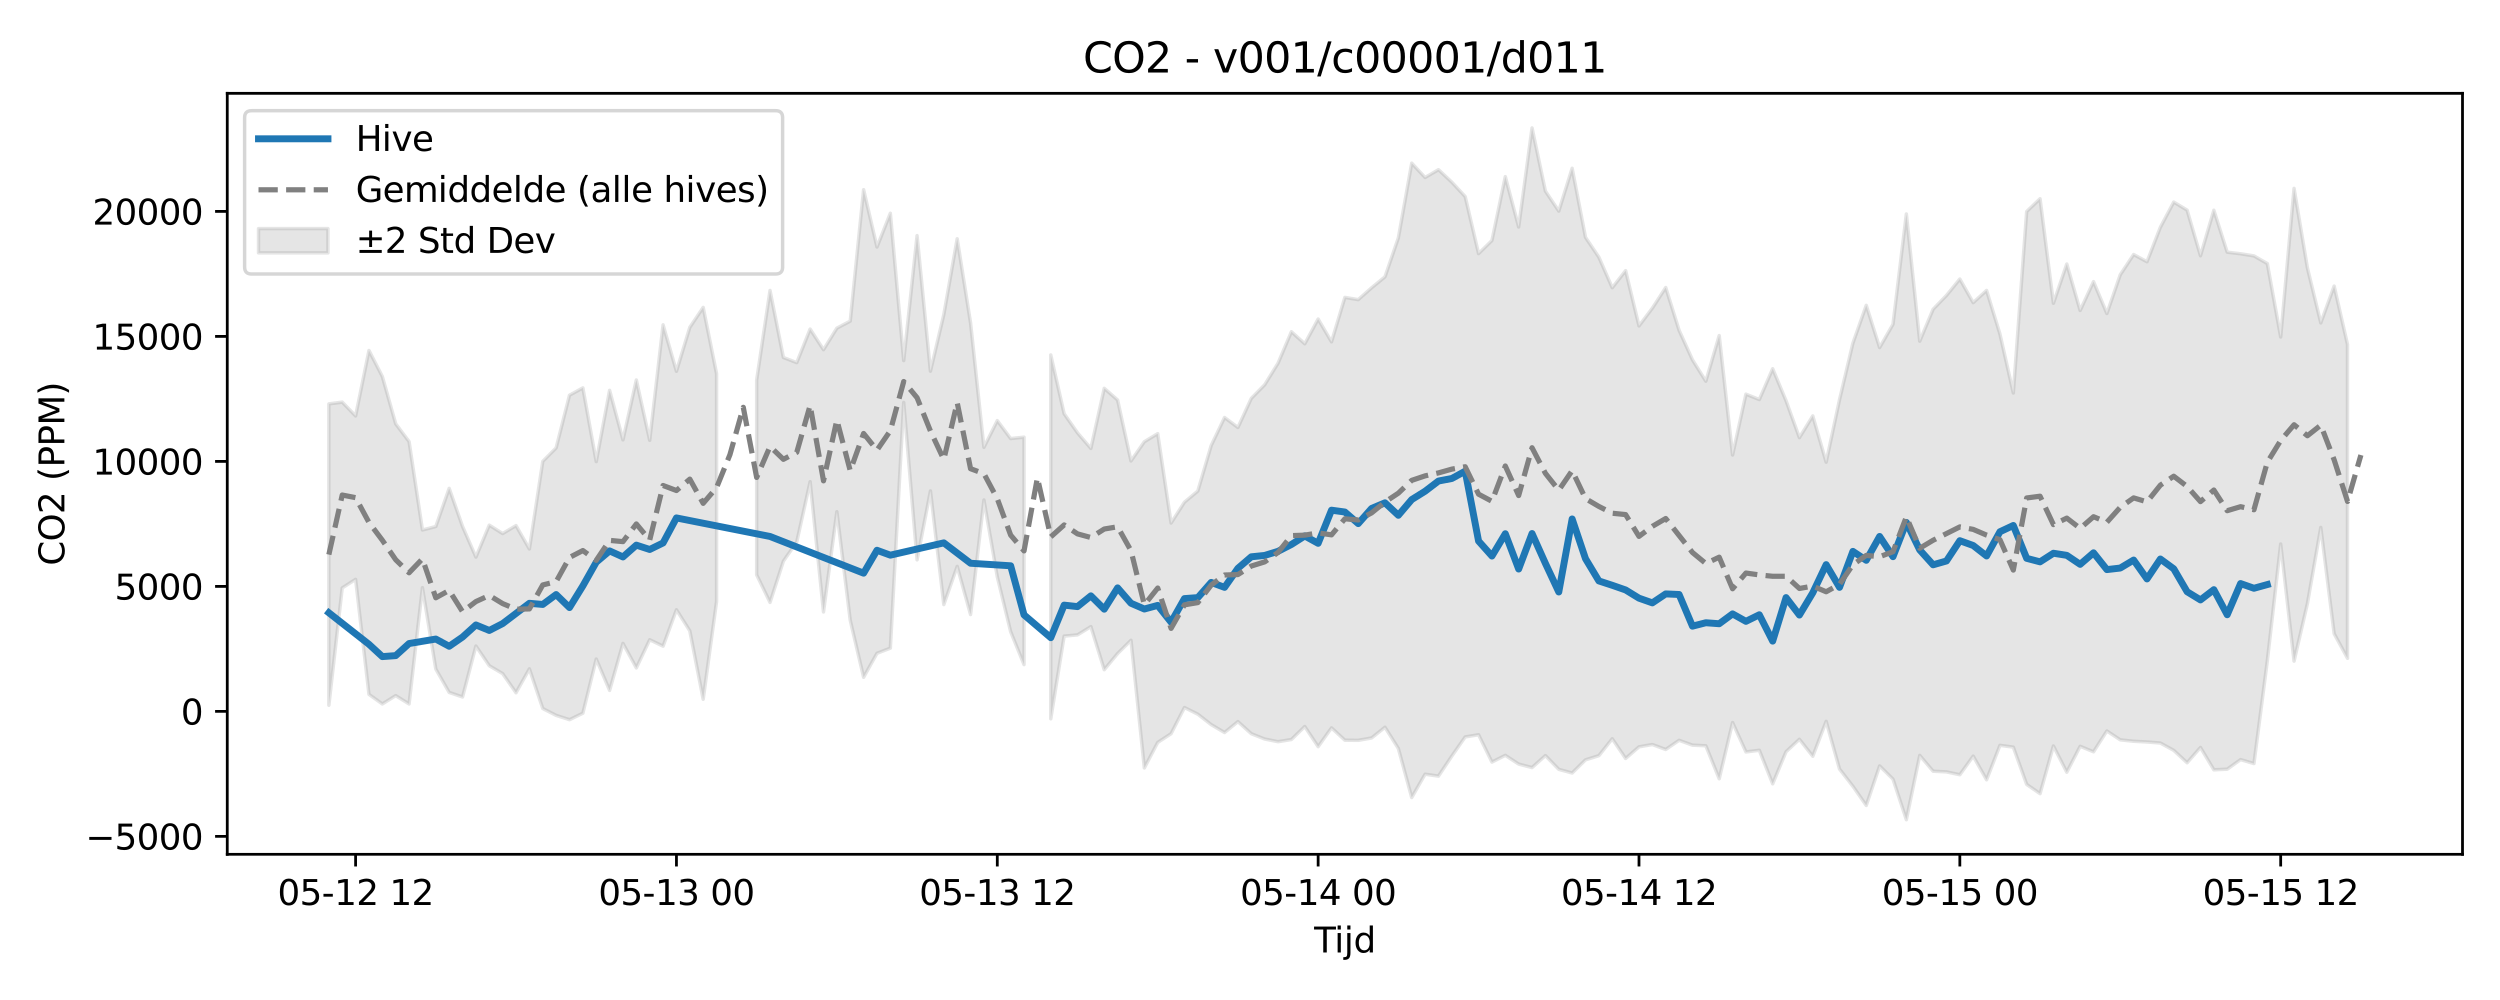 <?xml version="1.0" encoding="utf-8" standalone="no"?>
<!DOCTYPE svg PUBLIC "-//W3C//DTD SVG 1.1//EN"
  "http://www.w3.org/Graphics/SVG/1.1/DTD/svg11.dtd">
<svg xmlns:xlink="http://www.w3.org/1999/xlink" width="720pt" height="288pt" viewBox="0 0 720 288" xmlns="http://www.w3.org/2000/svg" version="1.1">
 <defs>
  <style type="text/css">*{stroke-linejoin: round; stroke-linecap: butt}</style>
 </defs>
 <g id="figure_1">
  <g id="patch_1">
   <path d="M 0 288 
L 720 288 
L 720 0 
L 0 0 
z
" style="fill: #ffffff"/>
  </g>
  <g id="axes_1">
   <g id="patch_2">
    <path d="M 65.45 246.04 
L 709.2 246.04 
L 709.2 26.88 
L 65.45 26.88 
z
" style="fill: #ffffff"/>
   </g>
   <g id="FillBetweenPolyCollection_1">
    <path d="M 94.711 116.318 
L 94.711 203.125 
L 98.562 169.33 
L 102.412 166.849 
L 106.262 199.98 
L 110.112 202.741 
L 113.962 200.347 
L 117.812 202.748 
L 121.663 169.252 
L 125.513 192.684 
L 129.363 199.421 
L 133.213 200.731 
L 137.063 186.057 
L 140.914 191.731 
L 144.764 194.005 
L 148.614 199.512 
L 152.464 192.628 
L 156.314 204.054 
L 160.164 206.027 
L 164.015 207.275 
L 167.865 205.402 
L 171.715 189.806 
L 175.565 198.836 
L 179.415 185.295 
L 183.265 192.362 
L 187.116 184.247 
L 190.966 186.095 
L 194.816 175.611 
L 198.666 181.695 
L 202.516 201.39 
L 206.367 173.303 
L 206.367 107.586 
L 206.367 107.586 
L 202.516 88.534 
L 198.666 94.281 
L 194.816 106.928 
L 190.966 93.55 
L 187.116 126.811 
L 183.265 109.435 
L 179.415 126.682 
L 175.565 112.42 
L 171.715 132.943 
L 167.865 111.709 
L 164.015 113.82 
L 160.164 128.997 
L 156.314 132.876 
L 152.464 158.117 
L 148.614 151.372 
L 144.764 153.663 
L 140.914 151.24 
L 137.063 160.437 
L 133.213 151.615 
L 129.363 140.646 
L 125.513 151.64 
L 121.663 152.632 
L 117.812 127.171 
L 113.962 122.059 
L 110.112 108.428 
L 106.262 100.935 
L 102.412 119.796 
L 98.562 115.808 
L 94.711 116.318 
z
" clip-path="url(#p4c6df575d4)" style="fill: #808080; fill-opacity: 0.2; stroke: #808080; stroke-opacity: 0.2"/>
    <path d="M 217.917 109.461 
L 217.917 165.546 
L 221.767 173.503 
L 225.617 161.614 
L 229.468 156.073 
L 233.318 138.718 
L 237.168 176.245 
L 241.018 147.374 
L 244.868 178.638 
L 248.719 195.065 
L 252.569 188.152 
L 256.419 186.663 
L 260.269 115.908 
L 264.119 161.241 
L 267.969 141.38 
L 271.82 174.123 
L 275.67 163.123 
L 279.52 176.995 
L 283.37 143.99 
L 287.22 166.127 
L 291.071 181.931 
L 294.921 191.411 
L 294.921 125.903 
L 294.921 125.903 
L 291.071 126.303 
L 287.22 121.141 
L 283.37 128.833 
L 279.52 92.98 
L 275.67 68.763 
L 271.82 90.578 
L 267.969 106.904 
L 264.119 67.858 
L 260.269 103.854 
L 256.419 61.415 
L 252.569 71.136 
L 248.719 54.627 
L 244.868 92.484 
L 241.018 94.506 
L 237.168 100.713 
L 233.318 94.772 
L 229.468 104.44 
L 225.617 102.954 
L 221.767 83.65 
L 217.917 109.461 
z
" clip-path="url(#p4c6df575d4)" style="fill: #808080; fill-opacity: 0.2; stroke: #808080; stroke-opacity: 0.2"/>
    <path d="M 302.621 102.219 
L 302.621 207.023 
L 306.471 183.204 
L 310.321 182.852 
L 314.172 180.463 
L 318.022 192.879 
L 321.872 188.224 
L 325.722 184.398 
L 329.572 221.164 
L 333.422 213.826 
L 337.273 211.301 
L 341.123 203.767 
L 344.973 205.689 
L 348.823 208.696 
L 352.673 210.972 
L 356.524 207.827 
L 360.374 211.308 
L 364.224 212.835 
L 368.074 213.609 
L 371.924 212.984 
L 375.774 209.233 
L 379.625 215.041 
L 383.475 209.633 
L 387.325 213.176 
L 391.175 213.221 
L 395.025 212.534 
L 398.876 209.448 
L 402.726 215.559 
L 406.576 229.695 
L 410.426 222.972 
L 414.276 223.527 
L 418.126 217.754 
L 421.977 212.237 
L 425.827 211.612 
L 429.677 219.481 
L 433.527 217.536 
L 437.377 220.056 
L 441.228 221.06 
L 445.078 217.61 
L 448.928 221.572 
L 452.778 222.626 
L 456.628 218.836 
L 460.478 217.633 
L 464.329 212.762 
L 468.179 218.446 
L 472.029 215.09 
L 475.879 214.425 
L 479.729 215.855 
L 483.579 213.205 
L 487.43 214.606 
L 491.28 214.784 
L 495.13 224.287 
L 498.98 208.09 
L 502.83 216.559 
L 506.681 216.081 
L 510.531 225.74 
L 514.381 216.499 
L 518.231 212.912 
L 522.081 217.807 
L 525.931 207.749 
L 529.782 221.482 
L 533.632 226.447 
L 537.482 231.969 
L 541.332 220.585 
L 545.182 224.391 
L 549.033 236.078 
L 552.883 217.558 
L 556.733 222.11 
L 560.583 222.307 
L 564.433 223.127 
L 568.283 217.759 
L 572.134 224.582 
L 575.984 214.659 
L 579.834 215.178 
L 583.684 225.913 
L 587.534 228.577 
L 591.385 214.833 
L 595.235 222.397 
L 599.085 214.933 
L 602.935 216.521 
L 606.785 210.521 
L 610.635 213.077 
L 614.486 213.487 
L 618.336 213.691 
L 622.186 213.994 
L 626.036 216.105 
L 629.886 219.675 
L 633.736 215.271 
L 637.587 221.71 
L 641.437 221.529 
L 645.287 218.768 
L 649.137 219.912 
L 652.987 190.343 
L 656.838 156.671 
L 660.688 190.405 
L 664.538 173.826 
L 668.388 151.899 
L 672.238 182.507 
L 676.088 189.585 
L 676.088 99.242 
L 676.088 99.242 
L 672.238 82.39 
L 668.388 93 
L 664.538 77.164 
L 660.688 54.247 
L 656.838 97.062 
L 652.987 75.907 
L 649.137 73.7 
L 645.287 73.085 
L 641.437 72.627 
L 637.587 60.544 
L 633.736 73.666 
L 629.886 60.516 
L 626.036 58.194 
L 622.186 65.452 
L 618.336 75.382 
L 614.486 73.302 
L 610.635 79.127 
L 606.785 90.291 
L 602.935 81.108 
L 599.085 89.418 
L 595.235 76.034 
L 591.385 87.334 
L 587.534 57.232 
L 583.684 60.918 
L 579.834 113.185 
L 575.984 96.201 
L 572.134 83.64 
L 568.283 87.168 
L 564.433 80.361 
L 560.583 85.092 
L 556.733 89.075 
L 552.883 98.253 
L 549.033 61.62 
L 545.182 93.395 
L 541.332 100.098 
L 537.482 87.936 
L 533.632 98.835 
L 529.782 115.124 
L 525.931 133.102 
L 522.081 119.783 
L 518.231 126.046 
L 514.381 115.412 
L 510.531 106.196 
L 506.681 115.068 
L 502.83 113.517 
L 498.98 131.04 
L 495.13 96.647 
L 491.28 109.792 
L 487.43 103.627 
L 483.579 95.118 
L 479.729 82.806 
L 475.879 88.748 
L 472.029 93.868 
L 468.179 77.949 
L 464.329 82.862 
L 460.478 74.079 
L 456.628 68.357 
L 452.778 48.464 
L 448.928 60.795 
L 445.078 55.038 
L 441.228 36.842 
L 437.377 65.377 
L 433.527 50.875 
L 429.677 69.27 
L 425.827 73.036 
L 421.977 56.613 
L 418.126 52.463 
L 414.276 48.865 
L 410.426 51.121 
L 406.576 46.988 
L 402.726 68.5 
L 398.876 79.722 
L 395.025 82.885 
L 391.175 86.291 
L 387.325 85.648 
L 383.475 98.451 
L 379.625 91.886 
L 375.774 99.013 
L 371.924 95.535 
L 368.074 104.604 
L 364.224 110.815 
L 360.374 114.733 
L 356.524 123.123 
L 352.673 120.238 
L 348.823 128.317 
L 344.973 141.414 
L 341.123 144.621 
L 337.273 150.638 
L 333.422 124.887 
L 329.572 127.215 
L 325.722 132.758 
L 321.872 115.201 
L 318.022 111.835 
L 314.172 129.147 
L 310.321 124.659 
L 306.471 119.149 
L 302.621 102.219 
z
" clip-path="url(#p4c6df575d4)" style="fill: #808080; fill-opacity: 0.2; stroke: #808080; stroke-opacity: 0.2"/>
   </g>
   <g id="matplotlib.axis_1">
    <g id="xtick_1">
     <g id="line2d_1">
      <defs>
       <path id="m85c1fb13e5" d="M 0 0 
L 0 3.5 
" style="stroke: #000000; stroke-width: 0.8"/>
      </defs>
      <g>
       <use xlink:href="#m85c1fb13e5" x="102.412" y="246.04" style="stroke: #000000; stroke-width: 0.8"/>
      </g>
     </g>
     <g id="text_1">
      <!-- 05-12 12 -->
      <g transform="translate(79.931 260.638) scale(0.1 -0.1)">
       <defs>
        <path id="DejaVuSans-30" d="M 2034 4250 
Q 1547 4250 1301 3770 
Q 1056 3291 1056 2328 
Q 1056 1369 1301 889 
Q 1547 409 2034 409 
Q 2525 409 2770 889 
Q 3016 1369 3016 2328 
Q 3016 3291 2770 3770 
Q 2525 4250 2034 4250 
z
M 2034 4750 
Q 2819 4750 3233 4129 
Q 3647 3509 3647 2328 
Q 3647 1150 3233 529 
Q 2819 -91 2034 -91 
Q 1250 -91 836 529 
Q 422 1150 422 2328 
Q 422 3509 836 4129 
Q 1250 4750 2034 4750 
z
" transform="scale(0.016)"/>
        <path id="DejaVuSans-35" d="M 691 4666 
L 3169 4666 
L 3169 4134 
L 1269 4134 
L 1269 2991 
Q 1406 3038 1543 3061 
Q 1681 3084 1819 3084 
Q 2600 3084 3056 2656 
Q 3513 2228 3513 1497 
Q 3513 744 3044 326 
Q 2575 -91 1722 -91 
Q 1428 -91 1123 -41 
Q 819 9 494 109 
L 494 744 
Q 775 591 1075 516 
Q 1375 441 1709 441 
Q 2250 441 2565 725 
Q 2881 1009 2881 1497 
Q 2881 1984 2565 2268 
Q 2250 2553 1709 2553 
Q 1456 2553 1204 2497 
Q 953 2441 691 2322 
L 691 4666 
z
" transform="scale(0.016)"/>
        <path id="DejaVuSans-2d" d="M 313 2009 
L 1997 2009 
L 1997 1497 
L 313 1497 
L 313 2009 
z
" transform="scale(0.016)"/>
        <path id="DejaVuSans-31" d="M 794 531 
L 1825 531 
L 1825 4091 
L 703 3866 
L 703 4441 
L 1819 4666 
L 2450 4666 
L 2450 531 
L 3481 531 
L 3481 0 
L 794 0 
L 794 531 
z
" transform="scale(0.016)"/>
        <path id="DejaVuSans-32" d="M 1228 531 
L 3431 531 
L 3431 0 
L 469 0 
L 469 531 
Q 828 903 1448 1529 
Q 2069 2156 2228 2338 
Q 2531 2678 2651 2914 
Q 2772 3150 2772 3378 
Q 2772 3750 2511 3984 
Q 2250 4219 1831 4219 
Q 1534 4219 1204 4116 
Q 875 4013 500 3803 
L 500 4441 
Q 881 4594 1212 4672 
Q 1544 4750 1819 4750 
Q 2544 4750 2975 4387 
Q 3406 4025 3406 3419 
Q 3406 3131 3298 2873 
Q 3191 2616 2906 2266 
Q 2828 2175 2409 1742 
Q 1991 1309 1228 531 
z
" transform="scale(0.016)"/>
        <path id="DejaVuSans-20" transform="scale(0.016)"/>
       </defs>
       <use xlink:href="#DejaVuSans-30"/>
       <use xlink:href="#DejaVuSans-35" transform="translate(63.623 0)"/>
       <use xlink:href="#DejaVuSans-2d" transform="translate(127.246 0)"/>
       <use xlink:href="#DejaVuSans-31" transform="translate(163.33 0)"/>
       <use xlink:href="#DejaVuSans-32" transform="translate(226.953 0)"/>
       <use xlink:href="#DejaVuSans-20" transform="translate(290.576 0)"/>
       <use xlink:href="#DejaVuSans-31" transform="translate(322.363 0)"/>
       <use xlink:href="#DejaVuSans-32" transform="translate(385.986 0)"/>
      </g>
     </g>
    </g>
    <g id="xtick_2">
     <g id="line2d_2">
      <g>
       <use xlink:href="#m85c1fb13e5" x="194.816" y="246.04" style="stroke: #000000; stroke-width: 0.8"/>
      </g>
     </g>
     <g id="text_2">
      <!-- 05-13 00 -->
      <g transform="translate(172.336 260.638) scale(0.1 -0.1)">
       <defs>
        <path id="DejaVuSans-33" d="M 2597 2516 
Q 3050 2419 3304 2112 
Q 3559 1806 3559 1356 
Q 3559 666 3084 287 
Q 2609 -91 1734 -91 
Q 1441 -91 1130 -33 
Q 819 25 488 141 
L 488 750 
Q 750 597 1062 519 
Q 1375 441 1716 441 
Q 2309 441 2620 675 
Q 2931 909 2931 1356 
Q 2931 1769 2642 2001 
Q 2353 2234 1838 2234 
L 1294 2234 
L 1294 2753 
L 1863 2753 
Q 2328 2753 2575 2939 
Q 2822 3125 2822 3475 
Q 2822 3834 2567 4026 
Q 2313 4219 1838 4219 
Q 1578 4219 1281 4162 
Q 984 4106 628 3988 
L 628 4550 
Q 988 4650 1302 4700 
Q 1616 4750 1894 4750 
Q 2613 4750 3031 4423 
Q 3450 4097 3450 3541 
Q 3450 3153 3228 2886 
Q 3006 2619 2597 2516 
z
" transform="scale(0.016)"/>
       </defs>
       <use xlink:href="#DejaVuSans-30"/>
       <use xlink:href="#DejaVuSans-35" transform="translate(63.623 0)"/>
       <use xlink:href="#DejaVuSans-2d" transform="translate(127.246 0)"/>
       <use xlink:href="#DejaVuSans-31" transform="translate(163.33 0)"/>
       <use xlink:href="#DejaVuSans-33" transform="translate(226.953 0)"/>
       <use xlink:href="#DejaVuSans-20" transform="translate(290.576 0)"/>
       <use xlink:href="#DejaVuSans-30" transform="translate(322.363 0)"/>
       <use xlink:href="#DejaVuSans-30" transform="translate(385.986 0)"/>
      </g>
     </g>
    </g>
    <g id="xtick_3">
     <g id="line2d_3">
      <g>
       <use xlink:href="#m85c1fb13e5" x="287.22" y="246.04" style="stroke: #000000; stroke-width: 0.8"/>
      </g>
     </g>
     <g id="text_3">
      <!-- 05-13 12 -->
      <g transform="translate(264.74 260.638) scale(0.1 -0.1)">
       <use xlink:href="#DejaVuSans-30"/>
       <use xlink:href="#DejaVuSans-35" transform="translate(63.623 0)"/>
       <use xlink:href="#DejaVuSans-2d" transform="translate(127.246 0)"/>
       <use xlink:href="#DejaVuSans-31" transform="translate(163.33 0)"/>
       <use xlink:href="#DejaVuSans-33" transform="translate(226.953 0)"/>
       <use xlink:href="#DejaVuSans-20" transform="translate(290.576 0)"/>
       <use xlink:href="#DejaVuSans-31" transform="translate(322.363 0)"/>
       <use xlink:href="#DejaVuSans-32" transform="translate(385.986 0)"/>
      </g>
     </g>
    </g>
    <g id="xtick_4">
     <g id="line2d_4">
      <g>
       <use xlink:href="#m85c1fb13e5" x="379.625" y="246.04" style="stroke: #000000; stroke-width: 0.8"/>
      </g>
     </g>
     <g id="text_4">
      <!-- 05-14 00 -->
      <g transform="translate(357.144 260.638) scale(0.1 -0.1)">
       <defs>
        <path id="DejaVuSans-34" d="M 2419 4116 
L 825 1625 
L 2419 1625 
L 2419 4116 
z
M 2253 4666 
L 3047 4666 
L 3047 1625 
L 3713 1625 
L 3713 1100 
L 3047 1100 
L 3047 0 
L 2419 0 
L 2419 1100 
L 313 1100 
L 313 1709 
L 2253 4666 
z
" transform="scale(0.016)"/>
       </defs>
       <use xlink:href="#DejaVuSans-30"/>
       <use xlink:href="#DejaVuSans-35" transform="translate(63.623 0)"/>
       <use xlink:href="#DejaVuSans-2d" transform="translate(127.246 0)"/>
       <use xlink:href="#DejaVuSans-31" transform="translate(163.33 0)"/>
       <use xlink:href="#DejaVuSans-34" transform="translate(226.953 0)"/>
       <use xlink:href="#DejaVuSans-20" transform="translate(290.576 0)"/>
       <use xlink:href="#DejaVuSans-30" transform="translate(322.363 0)"/>
       <use xlink:href="#DejaVuSans-30" transform="translate(385.986 0)"/>
      </g>
     </g>
    </g>
    <g id="xtick_5">
     <g id="line2d_5">
      <g>
       <use xlink:href="#m85c1fb13e5" x="472.029" y="246.04" style="stroke: #000000; stroke-width: 0.8"/>
      </g>
     </g>
     <g id="text_5">
      <!-- 05-14 12 -->
      <g transform="translate(449.548 260.638) scale(0.1 -0.1)">
       <use xlink:href="#DejaVuSans-30"/>
       <use xlink:href="#DejaVuSans-35" transform="translate(63.623 0)"/>
       <use xlink:href="#DejaVuSans-2d" transform="translate(127.246 0)"/>
       <use xlink:href="#DejaVuSans-31" transform="translate(163.33 0)"/>
       <use xlink:href="#DejaVuSans-34" transform="translate(226.953 0)"/>
       <use xlink:href="#DejaVuSans-20" transform="translate(290.576 0)"/>
       <use xlink:href="#DejaVuSans-31" transform="translate(322.363 0)"/>
       <use xlink:href="#DejaVuSans-32" transform="translate(385.986 0)"/>
      </g>
     </g>
    </g>
    <g id="xtick_6">
     <g id="line2d_6">
      <g>
       <use xlink:href="#m85c1fb13e5" x="564.433" y="246.04" style="stroke: #000000; stroke-width: 0.8"/>
      </g>
     </g>
     <g id="text_6">
      <!-- 05-15 00 -->
      <g transform="translate(541.953 260.638) scale(0.1 -0.1)">
       <use xlink:href="#DejaVuSans-30"/>
       <use xlink:href="#DejaVuSans-35" transform="translate(63.623 0)"/>
       <use xlink:href="#DejaVuSans-2d" transform="translate(127.246 0)"/>
       <use xlink:href="#DejaVuSans-31" transform="translate(163.33 0)"/>
       <use xlink:href="#DejaVuSans-35" transform="translate(226.953 0)"/>
       <use xlink:href="#DejaVuSans-20" transform="translate(290.576 0)"/>
       <use xlink:href="#DejaVuSans-30" transform="translate(322.363 0)"/>
       <use xlink:href="#DejaVuSans-30" transform="translate(385.986 0)"/>
      </g>
     </g>
    </g>
    <g id="xtick_7">
     <g id="line2d_7">
      <g>
       <use xlink:href="#m85c1fb13e5" x="656.838" y="246.04" style="stroke: #000000; stroke-width: 0.8"/>
      </g>
     </g>
     <g id="text_7">
      <!-- 05-15 12 -->
      <g transform="translate(634.357 260.638) scale(0.1 -0.1)">
       <use xlink:href="#DejaVuSans-30"/>
       <use xlink:href="#DejaVuSans-35" transform="translate(63.623 0)"/>
       <use xlink:href="#DejaVuSans-2d" transform="translate(127.246 0)"/>
       <use xlink:href="#DejaVuSans-31" transform="translate(163.33 0)"/>
       <use xlink:href="#DejaVuSans-35" transform="translate(226.953 0)"/>
       <use xlink:href="#DejaVuSans-20" transform="translate(290.576 0)"/>
       <use xlink:href="#DejaVuSans-31" transform="translate(322.363 0)"/>
       <use xlink:href="#DejaVuSans-32" transform="translate(385.986 0)"/>
      </g>
     </g>
    </g>
    <g id="text_8">
     <!-- Tijd -->
     <g transform="translate(378.475 274.317) scale(0.1 -0.1)">
      <defs>
       <path id="DejaVuSans-54" d="M -19 4666 
L 3928 4666 
L 3928 4134 
L 2272 4134 
L 2272 0 
L 1638 0 
L 1638 4134 
L -19 4134 
L -19 4666 
z
" transform="scale(0.016)"/>
       <path id="DejaVuSans-69" d="M 603 3500 
L 1178 3500 
L 1178 0 
L 603 0 
L 603 3500 
z
M 603 4863 
L 1178 4863 
L 1178 4134 
L 603 4134 
L 603 4863 
z
" transform="scale(0.016)"/>
       <path id="DejaVuSans-6a" d="M 603 3500 
L 1178 3500 
L 1178 -63 
Q 1178 -731 923 -1031 
Q 669 -1331 103 -1331 
L -116 -1331 
L -116 -844 
L 38 -844 
Q 366 -844 484 -692 
Q 603 -541 603 -63 
L 603 3500 
z
M 603 4863 
L 1178 4863 
L 1178 4134 
L 603 4134 
L 603 4863 
z
" transform="scale(0.016)"/>
       <path id="DejaVuSans-64" d="M 2906 2969 
L 2906 4863 
L 3481 4863 
L 3481 0 
L 2906 0 
L 2906 525 
Q 2725 213 2448 61 
Q 2172 -91 1784 -91 
Q 1150 -91 751 415 
Q 353 922 353 1747 
Q 353 2572 751 3078 
Q 1150 3584 1784 3584 
Q 2172 3584 2448 3432 
Q 2725 3281 2906 2969 
z
M 947 1747 
Q 947 1113 1208 752 
Q 1469 391 1925 391 
Q 2381 391 2643 752 
Q 2906 1113 2906 1747 
Q 2906 2381 2643 2742 
Q 2381 3103 1925 3103 
Q 1469 3103 1208 2742 
Q 947 2381 947 1747 
z
" transform="scale(0.016)"/>
      </defs>
      <use xlink:href="#DejaVuSans-54"/>
      <use xlink:href="#DejaVuSans-69" transform="translate(57.959 0)"/>
      <use xlink:href="#DejaVuSans-6a" transform="translate(85.742 0)"/>
      <use xlink:href="#DejaVuSans-64" transform="translate(113.525 0)"/>
     </g>
    </g>
   </g>
   <g id="matplotlib.axis_2">
    <g id="ytick_1">
     <g id="line2d_8">
      <defs>
       <path id="m3cb3f8d31f" d="M 0 0 
L -3.5 0 
" style="stroke: #000000; stroke-width: 0.8"/>
      </defs>
      <g>
       <use xlink:href="#m3cb3f8d31f" x="65.45" y="240.872" style="stroke: #000000; stroke-width: 0.8"/>
      </g>
     </g>
     <g id="text_9">
      <!-- −5000 -->
      <g transform="translate(24.62 244.671) scale(0.1 -0.1)">
       <defs>
        <path id="DejaVuSans-2212" d="M 678 2272 
L 4684 2272 
L 4684 1741 
L 678 1741 
L 678 2272 
z
" transform="scale(0.016)"/>
       </defs>
       <use xlink:href="#DejaVuSans-2212"/>
       <use xlink:href="#DejaVuSans-35" transform="translate(83.789 0)"/>
       <use xlink:href="#DejaVuSans-30" transform="translate(147.412 0)"/>
       <use xlink:href="#DejaVuSans-30" transform="translate(211.035 0)"/>
       <use xlink:href="#DejaVuSans-30" transform="translate(274.658 0)"/>
      </g>
     </g>
    </g>
    <g id="ytick_2">
     <g id="line2d_9">
      <g>
       <use xlink:href="#m3cb3f8d31f" x="65.45" y="204.876" style="stroke: #000000; stroke-width: 0.8"/>
      </g>
     </g>
     <g id="text_10">
      <!-- 0 -->
      <g transform="translate(52.087 208.675) scale(0.1 -0.1)">
       <use xlink:href="#DejaVuSans-30"/>
      </g>
     </g>
    </g>
    <g id="ytick_3">
     <g id="line2d_10">
      <g>
       <use xlink:href="#m3cb3f8d31f" x="65.45" y="168.879" style="stroke: #000000; stroke-width: 0.8"/>
      </g>
     </g>
     <g id="text_11">
      <!-- 5000 -->
      <g transform="translate(33 172.678) scale(0.1 -0.1)">
       <use xlink:href="#DejaVuSans-35"/>
       <use xlink:href="#DejaVuSans-30" transform="translate(63.623 0)"/>
       <use xlink:href="#DejaVuSans-30" transform="translate(127.246 0)"/>
       <use xlink:href="#DejaVuSans-30" transform="translate(190.869 0)"/>
      </g>
     </g>
    </g>
    <g id="ytick_4">
     <g id="line2d_11">
      <g>
       <use xlink:href="#m3cb3f8d31f" x="65.45" y="132.883" style="stroke: #000000; stroke-width: 0.8"/>
      </g>
     </g>
     <g id="text_12">
      <!-- 10000 -->
      <g transform="translate(26.637 136.682) scale(0.1 -0.1)">
       <use xlink:href="#DejaVuSans-31"/>
       <use xlink:href="#DejaVuSans-30" transform="translate(63.623 0)"/>
       <use xlink:href="#DejaVuSans-30" transform="translate(127.246 0)"/>
       <use xlink:href="#DejaVuSans-30" transform="translate(190.869 0)"/>
       <use xlink:href="#DejaVuSans-30" transform="translate(254.492 0)"/>
      </g>
     </g>
    </g>
    <g id="ytick_5">
     <g id="line2d_12">
      <g>
       <use xlink:href="#m3cb3f8d31f" x="65.45" y="96.886" style="stroke: #000000; stroke-width: 0.8"/>
      </g>
     </g>
     <g id="text_13">
      <!-- 15000 -->
      <g transform="translate(26.637 100.685) scale(0.1 -0.1)">
       <use xlink:href="#DejaVuSans-31"/>
       <use xlink:href="#DejaVuSans-35" transform="translate(63.623 0)"/>
       <use xlink:href="#DejaVuSans-30" transform="translate(127.246 0)"/>
       <use xlink:href="#DejaVuSans-30" transform="translate(190.869 0)"/>
       <use xlink:href="#DejaVuSans-30" transform="translate(254.492 0)"/>
      </g>
     </g>
    </g>
    <g id="ytick_6">
     <g id="line2d_13">
      <g>
       <use xlink:href="#m3cb3f8d31f" x="65.45" y="60.89" style="stroke: #000000; stroke-width: 0.8"/>
      </g>
     </g>
     <g id="text_14">
      <!-- 20000 -->
      <g transform="translate(26.637 64.689) scale(0.1 -0.1)">
       <use xlink:href="#DejaVuSans-32"/>
       <use xlink:href="#DejaVuSans-30" transform="translate(63.623 0)"/>
       <use xlink:href="#DejaVuSans-30" transform="translate(127.246 0)"/>
       <use xlink:href="#DejaVuSans-30" transform="translate(190.869 0)"/>
       <use xlink:href="#DejaVuSans-30" transform="translate(254.492 0)"/>
      </g>
     </g>
    </g>
    <g id="text_15">
     <!-- CO2 (PPM) -->
     <g transform="translate(18.541 162.903) rotate(-90) scale(0.1 -0.1)">
      <defs>
       <path id="DejaVuSans-43" d="M 4122 4306 
L 4122 3641 
Q 3803 3938 3442 4084 
Q 3081 4231 2675 4231 
Q 1875 4231 1450 3742 
Q 1025 3253 1025 2328 
Q 1025 1406 1450 917 
Q 1875 428 2675 428 
Q 3081 428 3442 575 
Q 3803 722 4122 1019 
L 4122 359 
Q 3791 134 3420 21 
Q 3050 -91 2638 -91 
Q 1578 -91 968 557 
Q 359 1206 359 2328 
Q 359 3453 968 4101 
Q 1578 4750 2638 4750 
Q 3056 4750 3426 4639 
Q 3797 4528 4122 4306 
z
" transform="scale(0.016)"/>
       <path id="DejaVuSans-4f" d="M 2522 4238 
Q 1834 4238 1429 3725 
Q 1025 3213 1025 2328 
Q 1025 1447 1429 934 
Q 1834 422 2522 422 
Q 3209 422 3611 934 
Q 4013 1447 4013 2328 
Q 4013 3213 3611 3725 
Q 3209 4238 2522 4238 
z
M 2522 4750 
Q 3503 4750 4090 4092 
Q 4678 3434 4678 2328 
Q 4678 1225 4090 567 
Q 3503 -91 2522 -91 
Q 1538 -91 948 565 
Q 359 1222 359 2328 
Q 359 3434 948 4092 
Q 1538 4750 2522 4750 
z
" transform="scale(0.016)"/>
       <path id="DejaVuSans-28" d="M 1984 4856 
Q 1566 4138 1362 3434 
Q 1159 2731 1159 2009 
Q 1159 1288 1364 580 
Q 1569 -128 1984 -844 
L 1484 -844 
Q 1016 -109 783 600 
Q 550 1309 550 2009 
Q 550 2706 781 3412 
Q 1013 4119 1484 4856 
L 1984 4856 
z
" transform="scale(0.016)"/>
       <path id="DejaVuSans-50" d="M 1259 4147 
L 1259 2394 
L 2053 2394 
Q 2494 2394 2734 2622 
Q 2975 2850 2975 3272 
Q 2975 3691 2734 3919 
Q 2494 4147 2053 4147 
L 1259 4147 
z
M 628 4666 
L 2053 4666 
Q 2838 4666 3239 4311 
Q 3641 3956 3641 3272 
Q 3641 2581 3239 2228 
Q 2838 1875 2053 1875 
L 1259 1875 
L 1259 0 
L 628 0 
L 628 4666 
z
" transform="scale(0.016)"/>
       <path id="DejaVuSans-4d" d="M 628 4666 
L 1569 4666 
L 2759 1491 
L 3956 4666 
L 4897 4666 
L 4897 0 
L 4281 0 
L 4281 4097 
L 3078 897 
L 2444 897 
L 1241 4097 
L 1241 0 
L 628 0 
L 628 4666 
z
" transform="scale(0.016)"/>
       <path id="DejaVuSans-29" d="M 513 4856 
L 1013 4856 
Q 1481 4119 1714 3412 
Q 1947 2706 1947 2009 
Q 1947 1309 1714 600 
Q 1481 -109 1013 -844 
L 513 -844 
Q 928 -128 1133 580 
Q 1338 1288 1338 2009 
Q 1338 2731 1133 3434 
Q 928 4138 513 4856 
z
" transform="scale(0.016)"/>
      </defs>
      <use xlink:href="#DejaVuSans-43"/>
      <use xlink:href="#DejaVuSans-4f" transform="translate(69.824 0)"/>
      <use xlink:href="#DejaVuSans-32" transform="translate(148.535 0)"/>
      <use xlink:href="#DejaVuSans-20" transform="translate(212.158 0)"/>
      <use xlink:href="#DejaVuSans-28" transform="translate(243.945 0)"/>
      <use xlink:href="#DejaVuSans-50" transform="translate(282.959 0)"/>
      <use xlink:href="#DejaVuSans-50" transform="translate(343.262 0)"/>
      <use xlink:href="#DejaVuSans-4d" transform="translate(403.564 0)"/>
      <use xlink:href="#DejaVuSans-29" transform="translate(489.844 0)"/>
     </g>
    </g>
   </g>
   <g id="line2d_14">
    <path d="M 94.711 176.482 
L 106.262 185.557 
L 110.112 189.102 
L 113.962 188.821 
L 117.812 185.337 
L 125.513 184.048 
L 129.363 186.129 
L 133.213 183.468 
L 137.063 179.988 
L 140.914 181.571 
L 144.764 179.589 
L 152.464 173.746 
L 156.314 174.084 
L 160.164 171.233 
L 164.015 174.979 
L 167.865 168.735 
L 171.715 161.915 
L 175.565 158.663 
L 179.415 160.403 
L 183.265 156.998 
L 187.116 158.251 
L 190.966 156.367 
L 194.816 149.16 
L 221.767 154.502 
L 248.719 165.071 
L 252.569 158.48 
L 256.419 159.887 
L 271.82 156.345 
L 279.52 162.216 
L 291.071 162.947 
L 294.921 177.086 
L 302.621 183.652 
L 306.471 174.276 
L 310.321 174.703 
L 314.172 171.608 
L 318.022 175.441 
L 321.872 169.311 
L 325.722 173.735 
L 329.572 175.397 
L 333.422 174.351 
L 337.273 179.203 
L 341.123 172.395 
L 344.973 172.112 
L 348.823 167.739 
L 352.673 169.158 
L 356.524 163.669 
L 360.374 160.358 
L 364.224 159.966 
L 368.074 158.779 
L 371.924 156.811 
L 375.774 154.358 
L 379.625 156.475 
L 383.475 146.933 
L 387.325 147.459 
L 391.175 150.795 
L 395.025 146.422 
L 398.876 144.81 
L 402.726 148.402 
L 406.576 143.874 
L 410.426 141.474 
L 414.276 138.537 
L 418.126 137.805 
L 421.977 135.7 
L 425.827 155.827 
L 429.677 160.139 
L 433.527 153.717 
L 437.377 163.88 
L 441.228 153.662 
L 445.078 162.258 
L 448.928 170.488 
L 452.778 149.463 
L 456.628 160.91 
L 460.478 167.31 
L 464.329 168.567 
L 468.179 169.909 
L 472.029 172.272 
L 475.879 173.627 
L 479.729 171.044 
L 483.579 171.214 
L 487.43 180.338 
L 491.28 179.35 
L 495.13 179.638 
L 498.98 176.801 
L 502.83 178.949 
L 506.681 177.054 
L 510.531 184.638 
L 514.381 172.112 
L 518.231 177.134 
L 522.081 170.722 
L 525.931 162.618 
L 529.782 169.153 
L 533.632 158.798 
L 537.482 161.365 
L 541.332 154.5 
L 545.182 160.322 
L 549.033 150.461 
L 552.883 158.385 
L 556.733 162.661 
L 560.583 161.56 
L 564.433 155.719 
L 568.283 157.106 
L 572.134 160.118 
L 575.984 153.144 
L 579.834 151.339 
L 583.684 160.799 
L 587.534 161.812 
L 591.385 159.335 
L 595.235 159.938 
L 599.085 162.532 
L 602.935 159.21 
L 606.785 164.044 
L 610.635 163.597 
L 614.486 161.296 
L 618.336 166.727 
L 622.186 160.996 
L 626.036 163.813 
L 629.886 170.415 
L 633.736 172.778 
L 637.587 169.827 
L 641.437 177.043 
L 645.287 168.066 
L 649.137 169.421 
L 652.987 168.354 
" clip-path="url(#p4c6df575d4)" style="fill: none; stroke: #1f77b4; stroke-width: 2; stroke-linecap: square"/>
   </g>
   <g id="line2d_15">
    <path d="M 94.711 159.722 
L 98.562 142.569 
L 102.412 143.323 
L 106.262 150.457 
L 110.112 155.584 
L 113.962 161.203 
L 117.812 164.96 
L 121.663 160.942 
L 125.513 172.162 
L 129.363 170.033 
L 133.213 176.173 
L 137.063 173.247 
L 140.914 171.486 
L 144.764 173.834 
L 148.614 175.442 
L 152.464 175.372 
L 156.314 168.465 
L 160.164 167.512 
L 164.015 160.548 
L 167.865 158.555 
L 171.715 161.374 
L 175.565 155.628 
L 179.415 155.989 
L 183.265 150.898 
L 187.116 155.529 
L 190.966 139.823 
L 194.816 141.269 
L 198.666 137.988 
L 202.516 144.962 
L 206.367 140.444 
L 210.217 130.953 
L 214.067 117.313 
L 217.917 137.503 
L 221.767 128.577 
L 225.617 132.284 
L 229.468 130.256 
L 233.318 116.745 
L 237.168 138.479 
L 241.018 120.94 
L 244.868 135.561 
L 248.719 124.846 
L 252.569 129.644 
L 256.419 124.039 
L 260.269 109.881 
L 264.119 114.549 
L 267.969 124.142 
L 271.82 132.351 
L 275.67 115.943 
L 279.52 134.988 
L 283.37 136.412 
L 287.22 143.634 
L 291.071 154.117 
L 294.921 158.657 
L 298.771 137.586 
L 302.621 154.621 
L 306.471 151.177 
L 310.321 153.756 
L 314.172 154.805 
L 318.022 152.357 
L 321.872 151.712 
L 325.722 158.578 
L 329.572 174.189 
L 333.422 169.356 
L 337.273 180.97 
L 341.123 174.194 
L 344.973 173.551 
L 348.823 168.506 
L 352.673 165.605 
L 356.524 165.475 
L 360.374 163.02 
L 364.224 161.825 
L 368.074 159.107 
L 371.924 154.259 
L 375.774 154.123 
L 379.625 153.463 
L 383.475 154.042 
L 387.325 149.412 
L 391.175 149.756 
L 395.025 147.71 
L 398.876 144.585 
L 402.726 142.03 
L 406.576 138.341 
L 410.426 137.047 
L 414.276 136.196 
L 418.126 135.108 
L 421.977 134.425 
L 425.827 142.324 
L 429.677 144.376 
L 433.527 134.206 
L 437.377 142.716 
L 441.228 128.951 
L 445.078 136.324 
L 448.928 141.183 
L 452.778 135.545 
L 456.628 143.597 
L 460.478 145.856 
L 464.329 147.812 
L 468.179 148.198 
L 472.029 154.479 
L 475.879 151.587 
L 479.729 149.33 
L 487.43 159.117 
L 491.28 162.288 
L 495.13 160.467 
L 498.98 169.565 
L 502.83 165.038 
L 506.681 165.574 
L 510.531 165.968 
L 514.381 165.955 
L 518.231 169.479 
L 522.081 168.795 
L 525.931 170.426 
L 529.782 168.303 
L 533.632 162.641 
L 537.482 159.952 
L 541.332 160.342 
L 545.182 158.893 
L 549.033 148.849 
L 552.883 157.906 
L 556.733 155.593 
L 564.433 151.744 
L 568.283 152.463 
L 572.134 154.111 
L 575.984 155.43 
L 579.834 164.182 
L 583.684 143.415 
L 587.534 142.905 
L 591.385 151.083 
L 595.235 149.216 
L 599.085 152.176 
L 602.935 148.815 
L 606.785 150.406 
L 610.635 146.102 
L 614.486 143.394 
L 618.336 144.536 
L 622.186 139.723 
L 626.036 137.15 
L 629.886 140.096 
L 633.736 144.469 
L 637.587 141.127 
L 641.437 147.078 
L 645.287 145.926 
L 649.137 146.806 
L 652.987 133.125 
L 656.838 126.866 
L 660.688 122.326 
L 664.538 125.495 
L 668.388 122.449 
L 672.238 132.448 
L 676.088 144.414 
L 679.939 131.054 
L 679.939 131.054 
" clip-path="url(#p4c6df575d4)" style="fill: none; stroke-dasharray: 5.55,2.4; stroke-dashoffset: 0; stroke: #808080; stroke-width: 1.5"/>
   </g>
   <g id="patch_3">
    <path d="M 65.45 246.04 
L 65.45 26.88 
" style="fill: none; stroke: #000000; stroke-width: 0.8; stroke-linejoin: miter; stroke-linecap: square"/>
   </g>
   <g id="patch_4">
    <path d="M 709.2 246.04 
L 709.2 26.88 
" style="fill: none; stroke: #000000; stroke-width: 0.8; stroke-linejoin: miter; stroke-linecap: square"/>
   </g>
   <g id="patch_5">
    <path d="M 65.45 246.04 
L 709.2 246.04 
" style="fill: none; stroke: #000000; stroke-width: 0.8; stroke-linejoin: miter; stroke-linecap: square"/>
   </g>
   <g id="patch_6">
    <path d="M 65.45 26.88 
L 709.2 26.88 
" style="fill: none; stroke: #000000; stroke-width: 0.8; stroke-linejoin: miter; stroke-linecap: square"/>
   </g>
   <g id="text_16">
    <!-- CO2 - v001/c00001/d011 -->
    <g transform="translate(311.922 20.88) scale(0.12 -0.12)">
     <defs>
      <path id="DejaVuSans-76" d="M 191 3500 
L 800 3500 
L 1894 563 
L 2988 3500 
L 3597 3500 
L 2284 0 
L 1503 0 
L 191 3500 
z
" transform="scale(0.016)"/>
      <path id="DejaVuSans-2f" d="M 1625 4666 
L 2156 4666 
L 531 -594 
L 0 -594 
L 1625 4666 
z
" transform="scale(0.016)"/>
      <path id="DejaVuSans-63" d="M 3122 3366 
L 3122 2828 
Q 2878 2963 2633 3030 
Q 2388 3097 2138 3097 
Q 1578 3097 1268 2742 
Q 959 2388 959 1747 
Q 959 1106 1268 751 
Q 1578 397 2138 397 
Q 2388 397 2633 464 
Q 2878 531 3122 666 
L 3122 134 
Q 2881 22 2623 -34 
Q 2366 -91 2075 -91 
Q 1284 -91 818 406 
Q 353 903 353 1747 
Q 353 2603 823 3093 
Q 1294 3584 2113 3584 
Q 2378 3584 2631 3529 
Q 2884 3475 3122 3366 
z
" transform="scale(0.016)"/>
     </defs>
     <use xlink:href="#DejaVuSans-43"/>
     <use xlink:href="#DejaVuSans-4f" transform="translate(69.824 0)"/>
     <use xlink:href="#DejaVuSans-32" transform="translate(148.535 0)"/>
     <use xlink:href="#DejaVuSans-20" transform="translate(212.158 0)"/>
     <use xlink:href="#DejaVuSans-2d" transform="translate(243.945 0)"/>
     <use xlink:href="#DejaVuSans-20" transform="translate(280.029 0)"/>
     <use xlink:href="#DejaVuSans-76" transform="translate(311.816 0)"/>
     <use xlink:href="#DejaVuSans-30" transform="translate(370.996 0)"/>
     <use xlink:href="#DejaVuSans-30" transform="translate(434.619 0)"/>
     <use xlink:href="#DejaVuSans-31" transform="translate(498.242 0)"/>
     <use xlink:href="#DejaVuSans-2f" transform="translate(561.865 0)"/>
     <use xlink:href="#DejaVuSans-63" transform="translate(595.557 0)"/>
     <use xlink:href="#DejaVuSans-30" transform="translate(650.537 0)"/>
     <use xlink:href="#DejaVuSans-30" transform="translate(714.16 0)"/>
     <use xlink:href="#DejaVuSans-30" transform="translate(777.783 0)"/>
     <use xlink:href="#DejaVuSans-30" transform="translate(841.406 0)"/>
     <use xlink:href="#DejaVuSans-31" transform="translate(905.029 0)"/>
     <use xlink:href="#DejaVuSans-2f" transform="translate(968.652 0)"/>
     <use xlink:href="#DejaVuSans-64" transform="translate(1002.344 0)"/>
     <use xlink:href="#DejaVuSans-30" transform="translate(1065.82 0)"/>
     <use xlink:href="#DejaVuSans-31" transform="translate(1129.443 0)"/>
     <use xlink:href="#DejaVuSans-31" transform="translate(1193.066 0)"/>
    </g>
   </g>
   <g id="legend_1">
    <g id="patch_7">
     <path d="M 72.45 78.914 
L 223.394 78.914 
Q 225.394 78.914 225.394 76.914 
L 225.394 33.88 
Q 225.394 31.88 223.394 31.88 
L 72.45 31.88 
Q 70.45 31.88 70.45 33.88 
L 70.45 76.914 
Q 70.45 78.914 72.45 78.914 
z
" style="fill: #ffffff; opacity: 0.8; stroke: #cccccc; stroke-linejoin: miter"/>
    </g>
    <g id="line2d_16">
     <path d="M 74.45 39.978 
L 84.45 39.978 
L 94.45 39.978 
" style="fill: none; stroke: #1f77b4; stroke-width: 2; stroke-linecap: square"/>
    </g>
    <g id="text_17">
     <!-- Hive -->
     <g transform="translate(102.45 43.478) scale(0.1 -0.1)">
      <defs>
       <path id="DejaVuSans-48" d="M 628 4666 
L 1259 4666 
L 1259 2753 
L 3553 2753 
L 3553 4666 
L 4184 4666 
L 4184 0 
L 3553 0 
L 3553 2222 
L 1259 2222 
L 1259 0 
L 628 0 
L 628 4666 
z
" transform="scale(0.016)"/>
       <path id="DejaVuSans-65" d="M 3597 1894 
L 3597 1613 
L 953 1613 
Q 991 1019 1311 708 
Q 1631 397 2203 397 
Q 2534 397 2845 478 
Q 3156 559 3463 722 
L 3463 178 
Q 3153 47 2828 -22 
Q 2503 -91 2169 -91 
Q 1331 -91 842 396 
Q 353 884 353 1716 
Q 353 2575 817 3079 
Q 1281 3584 2069 3584 
Q 2775 3584 3186 3129 
Q 3597 2675 3597 1894 
z
M 3022 2063 
Q 3016 2534 2758 2815 
Q 2500 3097 2075 3097 
Q 1594 3097 1305 2825 
Q 1016 2553 972 2059 
L 3022 2063 
z
" transform="scale(0.016)"/>
      </defs>
      <use xlink:href="#DejaVuSans-48"/>
      <use xlink:href="#DejaVuSans-69" transform="translate(75.195 0)"/>
      <use xlink:href="#DejaVuSans-76" transform="translate(102.979 0)"/>
      <use xlink:href="#DejaVuSans-65" transform="translate(162.158 0)"/>
     </g>
    </g>
    <g id="line2d_17">
     <path d="M 74.45 54.657 
L 84.45 54.657 
L 94.45 54.657 
" style="fill: none; stroke-dasharray: 5.55,2.4; stroke-dashoffset: 0; stroke: #808080; stroke-width: 1.5"/>
    </g>
    <g id="text_18">
     <!-- Gemiddelde (alle hives) -->
     <g transform="translate(102.45 58.157) scale(0.1 -0.1)">
      <defs>
       <path id="DejaVuSans-47" d="M 3809 666 
L 3809 1919 
L 2778 1919 
L 2778 2438 
L 4434 2438 
L 4434 434 
Q 4069 175 3628 42 
Q 3188 -91 2688 -91 
Q 1594 -91 976 548 
Q 359 1188 359 2328 
Q 359 3472 976 4111 
Q 1594 4750 2688 4750 
Q 3144 4750 3555 4637 
Q 3966 4525 4313 4306 
L 4313 3634 
Q 3963 3931 3569 4081 
Q 3175 4231 2741 4231 
Q 1884 4231 1454 3753 
Q 1025 3275 1025 2328 
Q 1025 1384 1454 906 
Q 1884 428 2741 428 
Q 3075 428 3337 486 
Q 3600 544 3809 666 
z
" transform="scale(0.016)"/>
       <path id="DejaVuSans-6d" d="M 3328 2828 
Q 3544 3216 3844 3400 
Q 4144 3584 4550 3584 
Q 5097 3584 5394 3201 
Q 5691 2819 5691 2113 
L 5691 0 
L 5113 0 
L 5113 2094 
Q 5113 2597 4934 2840 
Q 4756 3084 4391 3084 
Q 3944 3084 3684 2787 
Q 3425 2491 3425 1978 
L 3425 0 
L 2847 0 
L 2847 2094 
Q 2847 2600 2669 2842 
Q 2491 3084 2119 3084 
Q 1678 3084 1418 2786 
Q 1159 2488 1159 1978 
L 1159 0 
L 581 0 
L 581 3500 
L 1159 3500 
L 1159 2956 
Q 1356 3278 1631 3431 
Q 1906 3584 2284 3584 
Q 2666 3584 2933 3390 
Q 3200 3197 3328 2828 
z
" transform="scale(0.016)"/>
       <path id="DejaVuSans-6c" d="M 603 4863 
L 1178 4863 
L 1178 0 
L 603 0 
L 603 4863 
z
" transform="scale(0.016)"/>
       <path id="DejaVuSans-61" d="M 2194 1759 
Q 1497 1759 1228 1600 
Q 959 1441 959 1056 
Q 959 750 1161 570 
Q 1363 391 1709 391 
Q 2188 391 2477 730 
Q 2766 1069 2766 1631 
L 2766 1759 
L 2194 1759 
z
M 3341 1997 
L 3341 0 
L 2766 0 
L 2766 531 
Q 2569 213 2275 61 
Q 1981 -91 1556 -91 
Q 1019 -91 701 211 
Q 384 513 384 1019 
Q 384 1609 779 1909 
Q 1175 2209 1959 2209 
L 2766 2209 
L 2766 2266 
Q 2766 2663 2505 2880 
Q 2244 3097 1772 3097 
Q 1472 3097 1187 3025 
Q 903 2953 641 2809 
L 641 3341 
Q 956 3463 1253 3523 
Q 1550 3584 1831 3584 
Q 2591 3584 2966 3190 
Q 3341 2797 3341 1997 
z
" transform="scale(0.016)"/>
       <path id="DejaVuSans-68" d="M 3513 2113 
L 3513 0 
L 2938 0 
L 2938 2094 
Q 2938 2591 2744 2837 
Q 2550 3084 2163 3084 
Q 1697 3084 1428 2787 
Q 1159 2491 1159 1978 
L 1159 0 
L 581 0 
L 581 4863 
L 1159 4863 
L 1159 2956 
Q 1366 3272 1645 3428 
Q 1925 3584 2291 3584 
Q 2894 3584 3203 3211 
Q 3513 2838 3513 2113 
z
" transform="scale(0.016)"/>
       <path id="DejaVuSans-73" d="M 2834 3397 
L 2834 2853 
Q 2591 2978 2328 3040 
Q 2066 3103 1784 3103 
Q 1356 3103 1142 2972 
Q 928 2841 928 2578 
Q 928 2378 1081 2264 
Q 1234 2150 1697 2047 
L 1894 2003 
Q 2506 1872 2764 1633 
Q 3022 1394 3022 966 
Q 3022 478 2636 193 
Q 2250 -91 1575 -91 
Q 1294 -91 989 -36 
Q 684 19 347 128 
L 347 722 
Q 666 556 975 473 
Q 1284 391 1588 391 
Q 1994 391 2212 530 
Q 2431 669 2431 922 
Q 2431 1156 2273 1281 
Q 2116 1406 1581 1522 
L 1381 1569 
Q 847 1681 609 1914 
Q 372 2147 372 2553 
Q 372 3047 722 3315 
Q 1072 3584 1716 3584 
Q 2034 3584 2315 3537 
Q 2597 3491 2834 3397 
z
" transform="scale(0.016)"/>
      </defs>
      <use xlink:href="#DejaVuSans-47"/>
      <use xlink:href="#DejaVuSans-65" transform="translate(77.49 0)"/>
      <use xlink:href="#DejaVuSans-6d" transform="translate(139.014 0)"/>
      <use xlink:href="#DejaVuSans-69" transform="translate(236.426 0)"/>
      <use xlink:href="#DejaVuSans-64" transform="translate(264.209 0)"/>
      <use xlink:href="#DejaVuSans-64" transform="translate(327.686 0)"/>
      <use xlink:href="#DejaVuSans-65" transform="translate(391.162 0)"/>
      <use xlink:href="#DejaVuSans-6c" transform="translate(452.686 0)"/>
      <use xlink:href="#DejaVuSans-64" transform="translate(480.469 0)"/>
      <use xlink:href="#DejaVuSans-65" transform="translate(543.945 0)"/>
      <use xlink:href="#DejaVuSans-20" transform="translate(605.469 0)"/>
      <use xlink:href="#DejaVuSans-28" transform="translate(637.256 0)"/>
      <use xlink:href="#DejaVuSans-61" transform="translate(676.27 0)"/>
      <use xlink:href="#DejaVuSans-6c" transform="translate(737.549 0)"/>
      <use xlink:href="#DejaVuSans-6c" transform="translate(765.332 0)"/>
      <use xlink:href="#DejaVuSans-65" transform="translate(793.115 0)"/>
      <use xlink:href="#DejaVuSans-20" transform="translate(854.639 0)"/>
      <use xlink:href="#DejaVuSans-68" transform="translate(886.426 0)"/>
      <use xlink:href="#DejaVuSans-69" transform="translate(949.805 0)"/>
      <use xlink:href="#DejaVuSans-76" transform="translate(977.588 0)"/>
      <use xlink:href="#DejaVuSans-65" transform="translate(1036.768 0)"/>
      <use xlink:href="#DejaVuSans-73" transform="translate(1098.291 0)"/>
      <use xlink:href="#DejaVuSans-29" transform="translate(1150.391 0)"/>
     </g>
    </g>
    <g id="patch_8">
     <path d="M 74.45 72.835 
L 94.45 72.835 
L 94.45 65.835 
L 74.45 65.835 
z
" style="fill: #808080; fill-opacity: 0.2; stroke: #808080; stroke-opacity: 0.2; stroke-linejoin: miter"/>
    </g>
    <g id="text_19">
     <!-- ±2 Std Dev -->
     <g transform="translate(102.45 72.835) scale(0.1 -0.1)">
      <defs>
       <path id="DejaVuSans-b1" d="M 2944 4013 
L 2944 2803 
L 4684 2803 
L 4684 2272 
L 2944 2272 
L 2944 1063 
L 2419 1063 
L 2419 2272 
L 678 2272 
L 678 2803 
L 2419 2803 
L 2419 4013 
L 2944 4013 
z
M 678 531 
L 4684 531 
L 4684 0 
L 678 0 
L 678 531 
z
" transform="scale(0.016)"/>
       <path id="DejaVuSans-53" d="M 3425 4513 
L 3425 3897 
Q 3066 4069 2747 4153 
Q 2428 4238 2131 4238 
Q 1616 4238 1336 4038 
Q 1056 3838 1056 3469 
Q 1056 3159 1242 3001 
Q 1428 2844 1947 2747 
L 2328 2669 
Q 3034 2534 3370 2195 
Q 3706 1856 3706 1288 
Q 3706 609 3251 259 
Q 2797 -91 1919 -91 
Q 1588 -91 1214 -16 
Q 841 59 441 206 
L 441 856 
Q 825 641 1194 531 
Q 1563 422 1919 422 
Q 2459 422 2753 634 
Q 3047 847 3047 1241 
Q 3047 1584 2836 1778 
Q 2625 1972 2144 2069 
L 1759 2144 
Q 1053 2284 737 2584 
Q 422 2884 422 3419 
Q 422 4038 858 4394 
Q 1294 4750 2059 4750 
Q 2388 4750 2728 4690 
Q 3069 4631 3425 4513 
z
" transform="scale(0.016)"/>
       <path id="DejaVuSans-74" d="M 1172 4494 
L 1172 3500 
L 2356 3500 
L 2356 3053 
L 1172 3053 
L 1172 1153 
Q 1172 725 1289 603 
Q 1406 481 1766 481 
L 2356 481 
L 2356 0 
L 1766 0 
Q 1100 0 847 248 
Q 594 497 594 1153 
L 594 3053 
L 172 3053 
L 172 3500 
L 594 3500 
L 594 4494 
L 1172 4494 
z
" transform="scale(0.016)"/>
       <path id="DejaVuSans-44" d="M 1259 4147 
L 1259 519 
L 2022 519 
Q 2988 519 3436 956 
Q 3884 1394 3884 2338 
Q 3884 3275 3436 3711 
Q 2988 4147 2022 4147 
L 1259 4147 
z
M 628 4666 
L 1925 4666 
Q 3281 4666 3915 4102 
Q 4550 3538 4550 2338 
Q 4550 1131 3912 565 
Q 3275 0 1925 0 
L 628 0 
L 628 4666 
z
" transform="scale(0.016)"/>
      </defs>
      <use xlink:href="#DejaVuSans-b1"/>
      <use xlink:href="#DejaVuSans-32" transform="translate(83.789 0)"/>
      <use xlink:href="#DejaVuSans-20" transform="translate(147.412 0)"/>
      <use xlink:href="#DejaVuSans-53" transform="translate(179.199 0)"/>
      <use xlink:href="#DejaVuSans-74" transform="translate(242.676 0)"/>
      <use xlink:href="#DejaVuSans-64" transform="translate(281.885 0)"/>
      <use xlink:href="#DejaVuSans-20" transform="translate(345.361 0)"/>
      <use xlink:href="#DejaVuSans-44" transform="translate(377.148 0)"/>
      <use xlink:href="#DejaVuSans-65" transform="translate(454.15 0)"/>
      <use xlink:href="#DejaVuSans-76" transform="translate(515.674 0)"/>
     </g>
    </g>
   </g>
  </g>
 </g>
 <defs>
  <clipPath id="p4c6df575d4">
   <rect x="65.45" y="26.88" width="643.75" height="219.16"/>
  </clipPath>
 </defs>
</svg>
